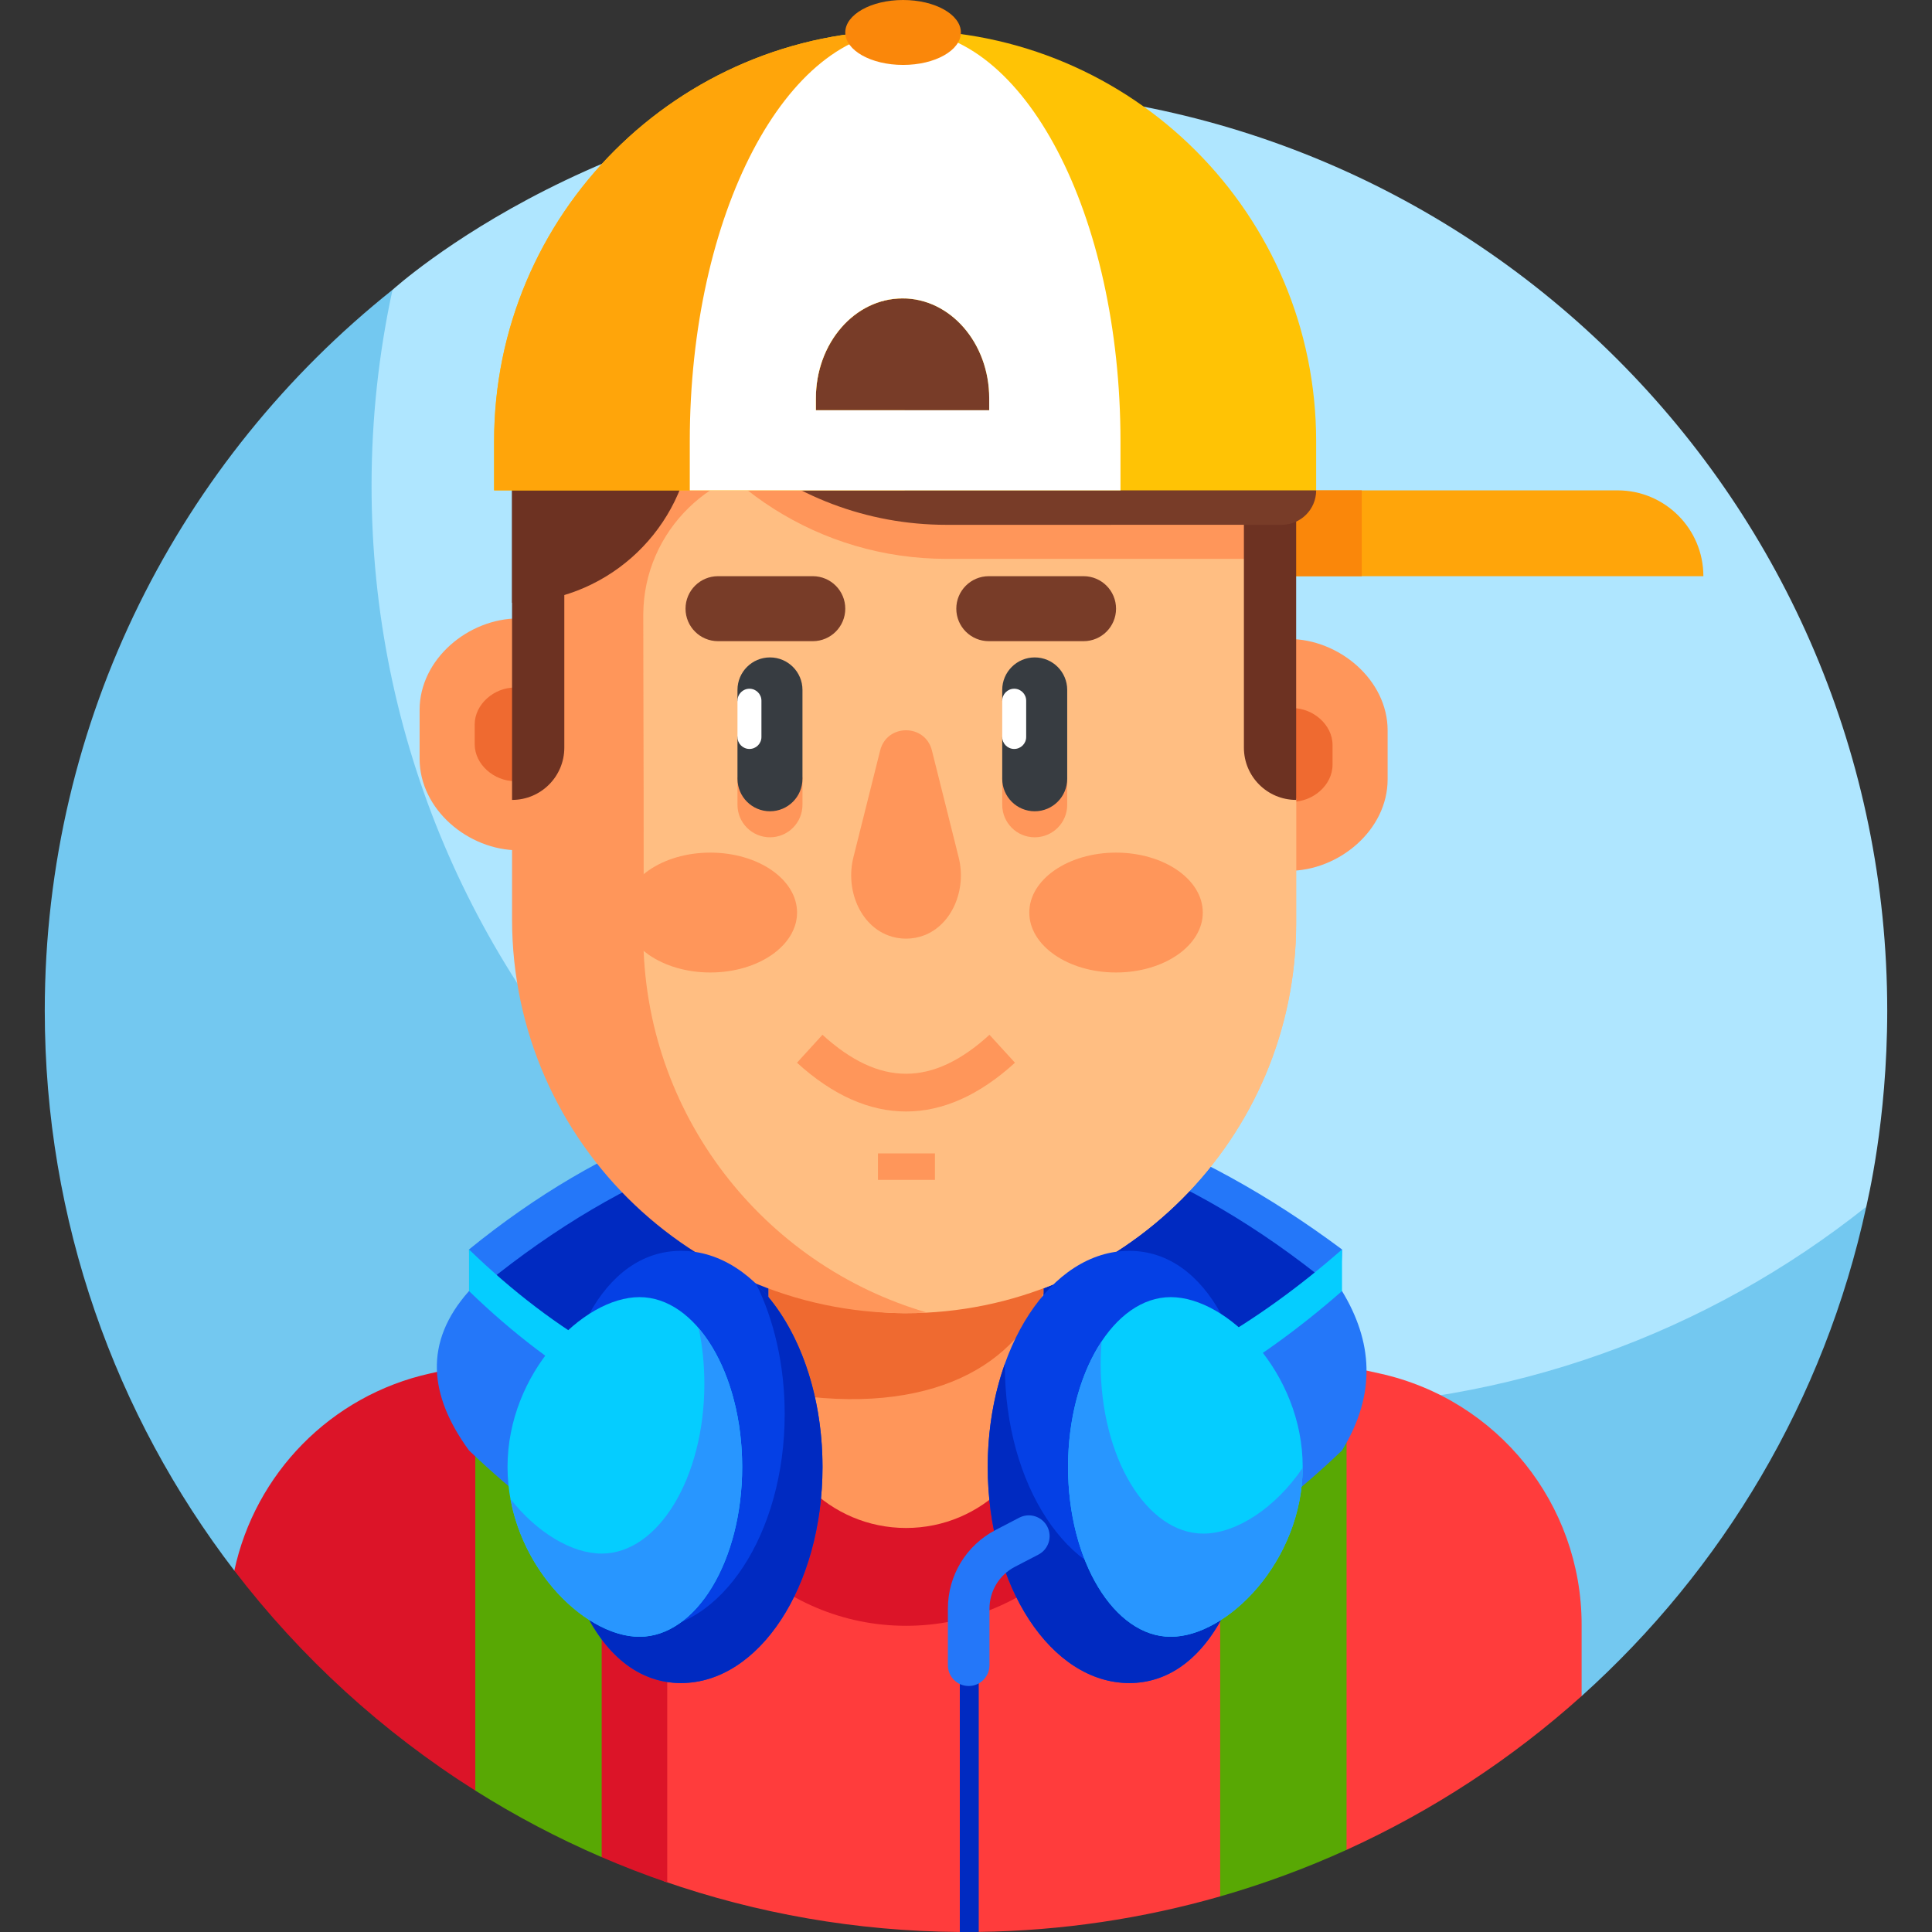 <svg id="Layer_1" enable-background="new 0 0 511 511" height="512" viewBox="0 0 511 511" width="512" xmlns="http://www.w3.org/2000/svg"><rect x="0" y="0" width="511" height="511" fill="#333333" stroke="none"/><g><g><path d="m255.5 23.683c-93.766 0-151.527 52.89-151.686 52.979 0 0-2.401 2.997-2.85 4.99-3.648 16.195-7.057 37.899-7.057 53.737 0 134.569 113.481 243.632 248.05 243.632 51.819 0 109.472-24.836 148.058-54.697.863-.668 3.602-5.156 3.602-5.156.17-1.038 5.542-22.432 5.542-51.826 0-134.57-109.09-243.659-243.659-243.659z" fill="#afe6ff"/><path d="m341.935 372.143c-134.569 0-243.659-109.09-243.659-243.659 0-17.787 1.918-35.118 5.537-51.822-56.037 44.642-91.972 113.465-91.972 190.679 0 55.698 18.689 107.031 50.137 148.071l356.352 33.181c37.237-33.447 64.208-78.293 75.286-129.426-41.622 33.153-94.333 52.976-151.681 52.976z" fill="#73c8f0"/></g><g><g><path d="m354.954 330.472c-77.444-57.713-159.927-57.713-230.903 0 0 14.054 4.729 29.178 4.729 43.232 74.21-24.095 145.147-25.428 219.357-1.333 0-14.054 6.817-27.846 6.817-41.899z" fill="#2477f9"/></g><g><path d="m355.113 342.543c-74.21-62.403-156.102-62.403-230.311 0v42.161c74.21-24.095 156.102-24.095 230.311 0 0-14.054 0-28.108 0-42.161z" fill="#002ac1"/></g><g><path d="m427.83 129.697h-106.106v22.701h128.807c0-12.537-10.164-22.701-22.701-22.701z" fill="#ffa50a"/></g><g><path d="m321.724 129.697h38.451v22.701h-38.451z" fill="#fa870a"/></g><g><g><g><path d="m340.824 230.331-3.269-26.007 3.269-35.324c13.361 0 26.193 10.832 26.193 24.193v12.946c0 13.361-12.832 24.192-26.193 24.192z" fill="#ff965a"/></g></g></g><g><g><g><path d="m341.874 212.041-1.319-10.496 1.319-14.256c5.392 0 10.571 4.371 10.571 9.764v5.224c0 5.393-5.179 9.764-10.571 9.764z" fill="#ef6a30"/></g></g></g><g><g><g><path d="m137.176 224.895 3.269-26.007-3.269-35.324c-13.361 0-26.193 10.832-26.193 24.193v12.946c0 13.36 12.832 24.192 26.193 24.192z" fill="#ff965a"/></g></g></g><g><g><g><path d="m136.126 206.605 1.319-10.496-1.319-14.256c-5.392 0-10.571 4.371-10.571 9.764v5.224c0 5.393 5.178 9.764 10.571 9.764z" fill="#ef6a30"/></g></g></g><path d="m418.33 429.73c0-31.916-22.182-59.544-53.345-66.439l-125.856-27.85-63.541 14.103v148.025c24.548 8.52 50.87 13.245 78.276 13.426l2.5-3.129 2.5 3.112c22.077-.3 43.497-3.553 63.862-9.394l18.223-28.305 15.202 15.993c22.788-10.352 43.741-24.118 62.178-40.678v-18.864z" fill="#ff3c3c"/><path d="m239.129 335.441-125.358 27.824c-26.377 5.855-46.31 26.564-51.792 52.148 17.597 22.963 39.188 42.703 63.735 58.182l16.255-10.977 17.17 28.586c5.671 2.444 11.453 4.679 17.337 6.695v-68.205c0-31.9 22.16-59.518 53.302-66.43l67.442-14.969z" fill="#dc1428"/><g><path d="m239.64 430.011c33.664 0 60.953-27.29 60.953-60.953v-20.016l-61.464-13.601-60.443 13.416v20.202c.001 33.663 27.291 60.952 60.954 60.952z" fill="#dc1428"/></g><g><g><g><path d="m239.64 404.139c-20.073 0-36.344-16.272-36.344-36.344v-81.406h72.689v81.406c0 20.072-16.272 36.344-36.345 36.344z" fill="#ff965a"/></g></g></g><g><g><g><path d="m338.235 158.871c0-33.168-21.278-63.497-54.445-63.497h-88.298c-9.464 0-18.132 2.477-25.694 6.777v175.309c0 38.263 30.776 69.577 69.038 69.867.268.002.537.003.805.003 56.987 0 103.183-46.197 103.183-103.183v-32.575z" fill="#ffbe82"/></g></g></g><g><path d="m203.296 286.389v81.406c40.413 7.849 64.954-5.603 72.689-25.837v-55.569z" fill="#ef6a30"/></g><g><g><g><path d="m338.235 158.871c0-33.168-21.278-63.497-54.445-63.497h-88.298c-9.464 0-18.132 2.477-25.694 6.777v175.309c0 38.263 30.776 69.577 69.038 69.867.268.002.537.003.805.003 56.987 0 103.183-46.197 103.183-103.183v-32.575z" fill="#ffbe82"/></g></g></g><g><g><g><path d="m195.058 205.589v7.276c0 4.746 3.848 8.594 8.594 8.594s8.594-3.848 8.594-8.594v-7.276z" fill="#ff965a"/></g></g></g><g><g><g><path d="m265.081 205.589v7.276c0 4.746 3.848 8.594 8.594 8.594s8.594-3.848 8.594-8.594v-7.276z" fill="#ff965a"/></g></g></g><g><g><g><path d="m203.652 214.575c-4.746 0-8.594-3.848-8.594-8.594v-11.055l3.168-4.797-3.168-4.797v-2.855c0-4.746 3.848-8.594 8.594-8.594s8.594 3.848 8.594 8.594v23.504c0 4.746-3.848 8.594-8.594 8.594z" fill="#373c41"/></g></g></g><g><g><g><path d="m273.675 214.575c-4.746 0-8.594-3.848-8.594-8.594v-11.055l3.168-4.797-3.168-4.797v-2.855c0-4.746 3.848-8.594 8.594-8.594s8.594 3.848 8.594 8.594v23.504c0 4.746-3.848 8.594-8.594 8.594z" fill="#373c41"/></g></g></g><g><path d="m326.059 122.974c.986.001 1.96-.047 2.928-.119-9.264-16.253-25.025-27.482-45.198-27.482h-88.299c-9.464 0-18.132 2.477-25.694 6.777v2.196c-19.413 9.058-32.087 28.451-32.087 52.25l-2.274 54.974v31.554c0 59.556 49.9 107.227 109.797 104.054-43.381-12.598-75.091-52.632-75.091-100.077.258-5.863 0-62.674 0-84.254 0-.154.001-.307.002-.461.165-21.948 18.249-39.549 40.197-39.527z" fill="#ff965a"/></g><g><g><g><g><path d="m214.974 169.586h-25.062c-4.746 0-8.594-3.848-8.594-8.594 0-4.746 3.848-8.594 8.594-8.594h25.062c4.746 0 8.594 3.848 8.594 8.594 0 4.747-3.847 8.594-8.594 8.594z" fill="#783c28"/></g></g></g></g><g><g><g><g><path d="m286.591 169.586h-25.062c-4.746 0-8.594-3.848-8.594-8.594 0-4.746 3.848-8.594 8.594-8.594h25.062c4.746 0 8.594 3.848 8.594 8.594 0 4.747-3.848 8.594-8.594 8.594z" fill="#783c28"/></g></g></g></g><g><path d="m337.424 147.814c-4.148-28.554-24.203-52.44-53.635-52.44h-88.298c-7.87 0-15.187 1.718-21.778 4.767 13.933 28.239 43.001 47.672 76.62 47.672h87.091z" fill="#ff965a"/></g><g><g><g><path d="m225.715 226.775c-2.136 8.531 1.746 17.824 9.171 20.625 1.494.564 3.092.869 4.754.869 1.661 0 3.26-.305 4.754-.869 7.425-2.801 11.308-12.094 9.171-20.625l-7.082-28.282c-1.783-7.12-11.902-7.12-13.685 0z" fill="#ff965a"/></g></g></g><g><g><path d="m342.824 101.624v57.792.003 52.153c-7.633 0-13.821-6.188-13.821-13.821v-61.026c0-13.479-7.586-25.903-19.707-31.799-.297-.145-.594-.286-.89-.423v-2.878h34.418z" fill="#6d3222"/></g></g><g><path d="m198.226 198.095c-1.75 0-3.168-1.418-3.168-3.168v-9.594c0-1.75 1.418-3.168 3.168-3.168 1.75 0 3.168 1.418 3.168 3.168v9.594c0 1.749-1.418 3.168-3.168 3.168z" fill="#fff"/></g><g><path d="m268.249 198.095c-1.75 0-3.168-1.418-3.168-3.168v-9.594c0-1.75 1.418-3.168 3.168-3.168 1.75 0 3.168 1.418 3.168 3.168v9.594c0 1.749-1.418 3.168-3.168 3.168z" fill="#fff"/></g><g><g><path d="m135.436 115.775v43.641.003 52.153c7.633 0 13.821-6.188 13.821-13.821v-61.026c0-.081 0-.162.001-.242.067-9.801 6.711-17.997 15.673-20.707h-29.495z" fill="#6d3222"/></g></g><g><path d="m135.436 118.189v41.227c24.184 0 44.168-17.934 47.407-41.227z" fill="#6d3222"/></g><g><path d="m194.715 118.189c14.943 12.847 34.367 20.624 55.619 20.624l88.674-.009c5.029-.001 9.106-4.078 9.106-9.107l-112.624-70.818z" fill="#783c28"/></g><g><ellipse cx="187.874" cy="241.364" fill="#ff965a" rx="22.944" ry="15.853"/></g><g><ellipse cx="295.185" cy="241.364" fill="#ff965a" rx="22.944" ry="15.853"/></g><g><path d="m239.635 293.983c-9.699 0-19.399-4.299-28.836-12.898l6.735-7.392c15.084 13.745 29.122 13.746 44.176.003l6.742 7.386c-9.422 8.599-19.118 12.901-28.817 12.901z" fill="#ff965a"/></g><g><path d="m232.212 305.067h15.073v7h-15.073z" fill="#ff965a"/></g><g><path d="m239.4 8.017c-60.041 0-108.713 48.673-108.713 108.713v12.967h217.427v-12.967c-.001-60.041-48.674-108.713-108.714-108.713zm22.24 100.486h-45.848v-3.152c0-14.596 10.263-26.429 22.924-26.429s22.924 11.833 22.924 26.429z" fill="#ffc305"/></g><g><path d="m239.289 108.503h-23.497v-3.152c0-14.596 10.263-26.429 22.924-26.429.192 0 .382.011.573.017v-70.921c-59.99.059-108.603 48.708-108.603 108.712v12.967h108.603z" fill="#ffa50a"/></g><g><path d="m239.4 8.017c-31.457 0-56.959 48.673-56.959 108.713v12.967h113.917v-12.967c0-60.041-25.501-108.713-56.958-108.713zm22.24 100.486h-45.848v-3.152c0-14.596 10.263-26.429 22.924-26.429s22.924 11.833 22.924 26.429z" fill="#fff"/></g><g><ellipse cx="238.858" cy="8.587" fill="#fa870a" rx="15.29" ry="8.587"/></g><path d="m125.714 473.595c10.617 6.695 21.786 12.592 33.425 17.609v-138.009l-33.425 7.419z" fill="#58a804"/><path d="m356.152 489.271v-127.935l-33.425-7.396v147.643c11.502-3.3 22.668-7.425 33.425-12.312z" fill="#58a804"/><g><g><g><path d="m320.145 355.53v44.032c11.763-7.025 23.393-15.984 34.809-26.929v-42.161c-11.522 10.106-23.148 18.435-34.809 25.058z" fill="#05cdff"/></g><g><path d="m320.145 366.53v44.032c11.763-7.025 23.393-15.984 34.809-26.929 9.304-15.169 7.956-29.061 0-42.161-11.522 10.106-23.148 18.436-34.809 25.058z" fill="#2477f9"/></g><g><path d="m261.245 387.997c0 31.566 16.762 57.155 37.439 57.155s33.096-25.589 33.096-57.155-12.419-57.155-33.096-57.155-37.439 25.59-37.439 57.155z" fill="#0540e5"/></g><g><path d="m303.213 418.254c-20.677 0-37.439-25.589-37.439-57.155 0-.131.006-.26.006-.391-2.892 8.109-4.536 17.405-4.536 27.288 0 31.566 16.762 57.155 37.439 57.155 19.837 0 32.065-23.555 33.027-53.34-5.367 15.895-15.227 26.443-28.497 26.443z" fill="#002ac1"/></g><g><path d="m282.492 387.997c0 24.807 12.162 44.917 27.165 44.917s34.898-20.11 34.898-44.917-19.895-44.917-34.898-44.917-27.165 20.11-27.165 44.917z" fill="#05cdff"/></g><g><path d="m318.28 405.626c-15.003 0-27.165-20.11-27.165-44.917 0-2.003.087-3.97.241-5.904-5.446 8.214-8.864 20.043-8.864 33.192 0 24.807 12.162 44.917 27.165 44.917 14.956 0 34.769-19.986 34.892-44.687-7.159 10.582-17.538 17.399-26.269 17.399z" fill="#2896ff"/></g></g><g><g><path d="m159.889 357.73c-12.241-6.934-24.219-16.015-35.838-27.258v42.161c11.749 11.264 23.723 20.445 35.838 27.559z" fill="#05cdff"/></g><g><path d="m159.889 368.73c-12.241-6.934-24.219-16.015-35.838-27.258-12.075 13.55-10.583 27.666 0 42.161 11.749 11.264 23.723 20.445 35.838 27.559z" fill="#2477f9"/></g><g><path d="m217.547 387.997c0 31.566-16.762 57.155-37.439 57.155s-33.096-25.589-33.096-57.155 12.419-57.155 33.096-57.155 37.439 25.59 37.439 57.155z" fill="#0540e5"/></g><g><path d="m199.997 339.582c4.738 9.574 7.55 21.491 7.55 34.414 0 31.566-16.762 57.155-37.439 57.155-6.098 0-11.471-2.24-16.026-6.188 5.679 12.346 14.586 20.189 26.026 20.189 20.677 0 37.439-25.589 37.439-57.155 0-20.406-7.01-38.303-17.55-48.415z" fill="#002ac1"/></g><g><path d="m196.3 387.997c0 24.807-12.162 44.917-27.165 44.917s-34.898-20.11-34.898-44.917 19.895-44.917 34.898-44.917 27.165 20.11 27.165 44.917z" fill="#05cdff"/></g><g><path d="m184.808 351.322c.962 4.6 1.491 9.534 1.491 14.674 0 24.807-12.162 44.917-27.165 44.917-7.887 0-17.122-5.563-24.112-14.438 3.808 20.752 20.863 36.44 34.113 36.44 15.003 0 27.165-20.11 27.165-44.917 0-15.152-4.542-28.541-11.492-36.676z" fill="#2896ff"/></g></g><path d="m253.865 510.995c.545.004 1.09.005 1.635.005 1.123 0 2.245-.009 3.365-.024v-75.419h-5z" fill="#002ac1"/><g><path d="m256.209 445.938c-3.038 0-5.5-2.462-5.5-5.5v-14.953c0-8.798 4.85-16.782 12.657-20.838l6.213-3.228c2.694-1.401 6.016-.351 7.417 2.345 1.4 2.696.35 6.016-2.345 7.417l-6.213 3.228c-4.15 2.156-6.728 6.4-6.728 11.077v14.953c-.001 3.036-2.464 5.499-5.501 5.499z" fill="#2477f9"/></g></g></g></g></svg>
